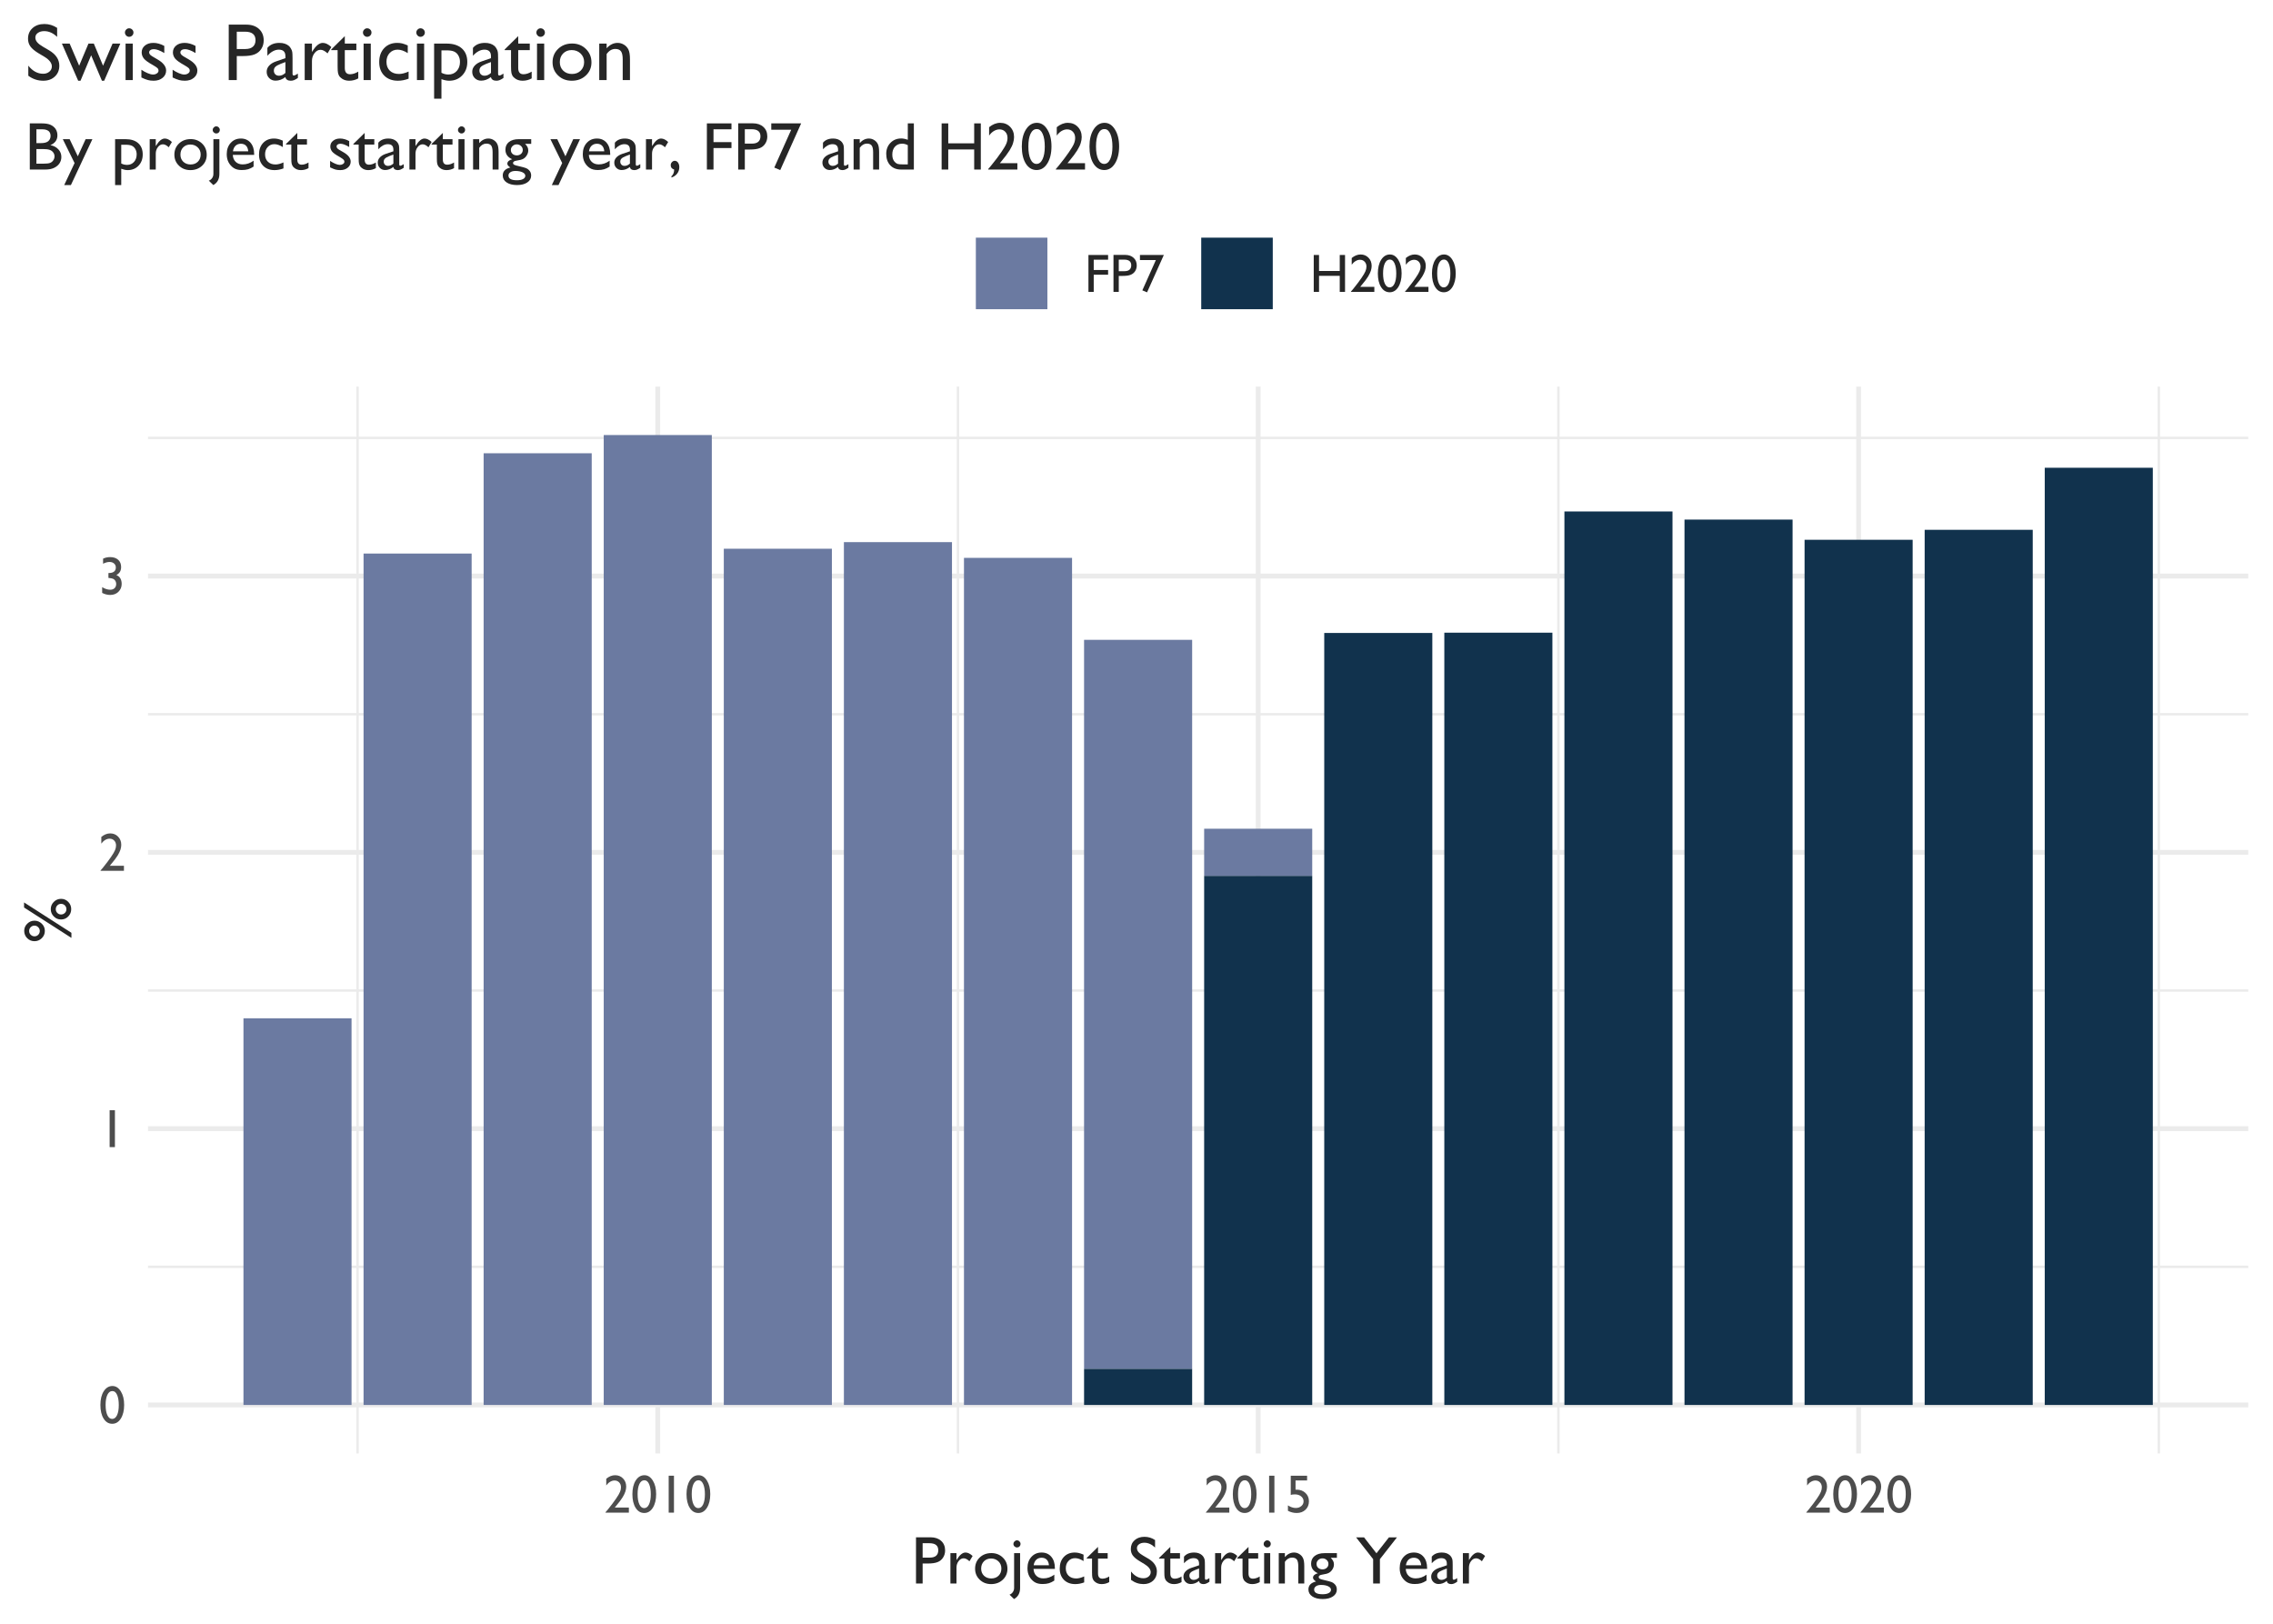 <?xml version="1.0" encoding="UTF-8"?>
<svg xmlns="http://www.w3.org/2000/svg" xmlns:xlink="http://www.w3.org/1999/xlink" width="504pt" height="360pt" viewBox="0 0 504 360" version="1.1">
<defs>
<g>
<symbol overflow="visible" id="glyph0-0">
<path style="stroke:none;" d="M 1.5 0 L 1.5 -9 L 10.5 -9 L 10.5 0 Z M 2.25 -0.75 L 9.75 -0.75 L 9.75 -8.25 L 2.25 -8.25 Z M 2.25 -0.75 "/>
</symbol>
<symbol overflow="visible" id="glyph0-1">
<path style="stroke:none;" d="M 3.047 -8.297 C 3.797 -8.297 4.414 -7.898 4.906 -7.109 C 5.395 -6.328 5.641 -5.328 5.641 -4.109 C 5.641 -2.867 5.395 -1.859 4.906 -1.078 C 4.414 -0.305 3.781 0.078 3 0.078 C 2.207 0.078 1.57 -0.301 1.094 -1.062 C 0.613 -1.82 0.375 -2.832 0.375 -4.094 C 0.375 -5.332 0.617 -6.344 1.109 -7.125 C 1.609 -7.906 2.254 -8.297 3.047 -8.297 Z M 3.062 -7.172 L 3 -7.172 C 2.551 -7.172 2.191 -6.895 1.922 -6.344 C 1.66 -5.789 1.531 -5.047 1.531 -4.109 C 1.531 -3.141 1.66 -2.379 1.922 -1.828 C 2.18 -1.273 2.535 -1 2.984 -1 C 3.441 -1 3.801 -1.273 4.062 -1.828 C 4.32 -2.379 4.453 -3.125 4.453 -4.062 C 4.453 -5.008 4.328 -5.766 4.078 -6.328 C 3.828 -6.891 3.488 -7.172 3.062 -7.172 Z M 3.062 -7.172 "/>
</symbol>
<symbol overflow="visible" id="glyph0-2">
<path style="stroke:none;" d="M 2.422 -8.188 L 3.594 -8.188 L 3.594 0 L 2.422 0 Z M 2.422 -8.188 "/>
</symbol>
<symbol overflow="visible" id="glyph0-3">
<path style="stroke:none;" d="M 2.469 -1.125 L 5.594 -1.125 L 5.594 0 L 0.406 0 L 0.406 -0.078 L 0.906 -0.656 C 1.676 -1.613 2.285 -2.422 2.734 -3.078 C 3.191 -3.742 3.488 -4.25 3.625 -4.594 C 3.77 -4.938 3.844 -5.273 3.844 -5.609 C 3.844 -6.066 3.707 -6.43 3.438 -6.703 C 3.176 -6.984 2.832 -7.125 2.406 -7.125 C 2.07 -7.125 1.742 -7.023 1.422 -6.828 C 1.109 -6.641 0.828 -6.375 0.578 -6.031 L 0.578 -7.516 C 1.211 -8.035 1.867 -8.297 2.547 -8.297 C 3.254 -8.297 3.836 -8.055 4.297 -7.578 C 4.766 -7.098 5 -6.492 5 -5.766 C 5 -5.43 4.941 -5.078 4.828 -4.703 C 4.711 -4.336 4.508 -3.91 4.219 -3.422 C 3.926 -2.93 3.426 -2.27 2.719 -1.438 Z M 2.469 -1.125 "/>
</symbol>
<symbol overflow="visible" id="glyph0-4">
<path style="stroke:none;" d="M 2.156 -4.766 L 2.234 -4.766 C 2.742 -4.766 3.129 -4.867 3.391 -5.078 C 3.66 -5.285 3.797 -5.594 3.797 -6 C 3.797 -6.363 3.664 -6.656 3.406 -6.875 C 3.156 -7.102 2.816 -7.219 2.391 -7.219 C 1.961 -7.219 1.488 -7.086 0.969 -6.828 L 0.969 -7.953 C 1.445 -8.18 1.969 -8.297 2.531 -8.297 C 3.281 -8.297 3.875 -8.098 4.312 -7.703 C 4.75 -7.316 4.969 -6.781 4.969 -6.094 C 4.969 -5.676 4.883 -5.328 4.719 -5.047 C 4.551 -4.766 4.285 -4.52 3.922 -4.312 C 4.234 -4.188 4.461 -4.035 4.609 -3.859 C 4.766 -3.68 4.883 -3.461 4.969 -3.203 C 5.051 -2.941 5.094 -2.664 5.094 -2.375 C 5.094 -1.664 4.852 -1.078 4.375 -0.609 C 3.895 -0.141 3.289 0.094 2.562 0.094 C 1.945 0.094 1.348 -0.055 0.766 -0.359 L 0.766 -1.641 C 1.379 -1.254 1.977 -1.062 2.562 -1.062 C 2.957 -1.062 3.273 -1.176 3.516 -1.406 C 3.754 -1.645 3.875 -1.957 3.875 -2.344 C 3.875 -2.664 3.773 -2.945 3.578 -3.188 C 3.461 -3.32 3.332 -3.422 3.188 -3.484 C 3.051 -3.555 2.742 -3.617 2.266 -3.672 L 2.156 -3.688 Z M 2.156 -4.766 "/>
</symbol>
<symbol overflow="visible" id="glyph0-5">
<path style="stroke:none;" d="M 1.219 -8.188 L 4.844 -8.188 L 4.844 -7.141 L 2.281 -7.141 L 2.281 -5.078 C 2.363 -5.086 2.445 -5.094 2.531 -5.094 C 3.32 -5.094 3.973 -4.848 4.484 -4.359 C 4.992 -3.879 5.25 -3.266 5.25 -2.516 C 5.25 -1.742 4.992 -1.117 4.484 -0.641 C 3.984 -0.16 3.332 0.078 2.531 0.078 C 1.863 0.078 1.219 -0.082 0.594 -0.406 L 0.594 -1.609 C 1.188 -1.223 1.766 -1.031 2.328 -1.031 C 2.816 -1.031 3.227 -1.172 3.562 -1.453 C 3.895 -1.742 4.062 -2.098 4.062 -2.516 C 4.062 -2.953 3.879 -3.316 3.516 -3.609 C 3.16 -3.898 2.707 -4.047 2.156 -4.047 C 1.695 -4.047 1.383 -4.004 1.219 -3.922 Z M 1.219 -8.188 "/>
</symbol>
<symbol overflow="visible" id="glyph0-6">
<path style="stroke:none;" d="M 0.922 -8.188 L 5.281 -8.188 L 5.281 -7.141 L 2.094 -7.141 L 2.094 -4.859 L 5.281 -4.859 L 5.281 -3.812 L 2.094 -3.812 L 2.094 0 L 0.922 0 Z M 0.922 -8.188 "/>
</symbol>
<symbol overflow="visible" id="glyph0-7">
<path style="stroke:none;" d="M 0.844 0 L 0.844 -8.203 L 3.438 -8.203 C 4.219 -8.203 4.836 -7.988 5.297 -7.562 C 5.766 -7.145 6 -6.578 6 -5.859 C 6 -5.391 5.879 -4.969 5.641 -4.594 C 5.398 -4.227 5.07 -3.961 4.656 -3.797 C 4.25 -3.629 3.66 -3.547 2.891 -3.547 L 2.016 -3.547 L 2.016 0 Z M 3.234 -7.156 L 2.016 -7.156 L 2.016 -4.594 L 3.297 -4.594 C 3.773 -4.594 4.141 -4.703 4.391 -4.922 C 4.648 -5.148 4.781 -5.473 4.781 -5.891 C 4.781 -6.734 4.266 -7.156 3.234 -7.156 Z M 3.234 -7.156 "/>
</symbol>
<symbol overflow="visible" id="glyph0-8">
<path style="stroke:none;" d="M 0.594 -8.188 L 5.891 -8.188 L 2.172 0.094 L 1.125 -0.344 L 4.125 -7.062 L 0.594 -7.062 Z M 0.594 -8.188 "/>
</symbol>
<symbol overflow="visible" id="glyph0-9">
<path style="stroke:none;" d="M 6.672 -8.188 L 7.844 -8.188 L 7.844 0 L 6.672 0 L 6.672 -3.562 L 2.078 -3.562 L 2.078 0 L 0.906 0 L 0.906 -8.188 L 2.078 -8.188 L 2.078 -4.641 L 6.672 -4.641 Z M 6.672 -8.188 "/>
</symbol>
<symbol overflow="visible" id="glyph1-0">
<path style="stroke:none;" d="M 1.875 0 L 1.875 -11.25 L 13.125 -11.25 L 13.125 0 Z M 2.812 -0.938 L 12.188 -0.938 L 12.188 -10.312 L 2.812 -10.312 Z M 2.812 -0.938 "/>
</symbol>
<symbol overflow="visible" id="glyph1-1">
<path style="stroke:none;" d="M 1.047 0 L 1.047 -10.25 L 4.297 -10.25 C 5.266 -10.25 6.039 -9.984 6.625 -9.453 C 7.207 -8.93 7.5 -8.223 7.5 -7.328 C 7.5 -6.734 7.348 -6.207 7.047 -5.75 C 6.754 -5.289 6.348 -4.957 5.828 -4.75 C 5.305 -4.539 4.566 -4.438 3.609 -4.438 L 2.516 -4.438 L 2.516 0 Z M 4.031 -8.938 L 2.516 -8.938 L 2.516 -5.75 L 4.125 -5.75 C 4.719 -5.75 5.176 -5.883 5.5 -6.156 C 5.82 -6.438 5.984 -6.844 5.984 -7.375 C 5.984 -8.414 5.332 -8.938 4.031 -8.938 Z M 4.031 -8.938 "/>
</symbol>
<symbol overflow="visible" id="glyph1-2">
<path style="stroke:none;" d="M 2.375 -6.734 L 2.375 -5.188 L 2.453 -5.312 C 3.086 -6.352 3.727 -6.875 4.375 -6.875 C 4.883 -6.875 5.41 -6.617 5.953 -6.109 L 5.25 -4.938 C 4.789 -5.375 4.363 -5.594 3.969 -5.594 C 3.531 -5.594 3.156 -5.383 2.844 -4.969 C 2.531 -4.562 2.375 -4.078 2.375 -3.516 L 2.375 0 L 1.031 0 L 1.031 -6.734 Z M 2.375 -6.734 "/>
</symbol>
<symbol overflow="visible" id="glyph1-3">
<path style="stroke:none;" d="M 4.172 -6.75 C 5.191 -6.75 6.039 -6.414 6.719 -5.75 C 7.395 -5.094 7.734 -4.266 7.734 -3.266 C 7.734 -2.297 7.391 -1.488 6.703 -0.844 C 6.016 -0.195 5.148 0.125 4.109 0.125 C 3.098 0.125 2.254 -0.203 1.578 -0.859 C 0.898 -1.516 0.562 -2.328 0.562 -3.297 C 0.562 -4.285 0.898 -5.109 1.578 -5.766 C 2.266 -6.422 3.129 -6.75 4.172 -6.75 Z M 4.094 -5.547 C 3.457 -5.547 2.93 -5.336 2.516 -4.922 C 2.109 -4.504 1.906 -3.969 1.906 -3.312 C 1.906 -2.664 2.113 -2.141 2.531 -1.734 C 2.957 -1.328 3.5 -1.125 4.156 -1.125 C 4.812 -1.125 5.348 -1.328 5.766 -1.734 C 6.18 -2.148 6.391 -2.68 6.391 -3.328 C 6.391 -3.973 6.172 -4.504 5.734 -4.922 C 5.297 -5.336 4.75 -5.547 4.094 -5.547 Z M 4.094 -5.547 "/>
</symbol>
<symbol overflow="visible" id="glyph1-4">
<path style="stroke:none;" d="M 1.562 -9.578 C 1.781 -9.578 1.969 -9.5 2.125 -9.344 C 2.281 -9.188 2.359 -9.004 2.359 -8.797 C 2.359 -8.566 2.281 -8.375 2.125 -8.219 C 1.977 -8.07 1.797 -8 1.578 -8 C 1.367 -8 1.18 -8.078 1.016 -8.234 C 0.859 -8.391 0.781 -8.578 0.781 -8.797 C 0.781 -8.992 0.859 -9.172 1.016 -9.328 C 1.172 -9.492 1.352 -9.578 1.562 -9.578 Z M 0.938 -6.734 L 2.266 -6.734 L 2.266 0.953 C 2.266 2.117 1.816 2.945 0.922 3.438 L -0.078 2.469 C 0.234 2.352 0.477 2.16 0.656 1.891 C 0.844 1.629 0.938 1.316 0.938 0.953 Z M 0.938 -6.734 "/>
</symbol>
<symbol overflow="visible" id="glyph1-5">
<path style="stroke:none;" d="M 6.688 -3.25 L 1.953 -3.25 C 1.984 -2.602 2.195 -2.086 2.594 -1.703 C 2.988 -1.328 3.504 -1.141 4.141 -1.141 C 5.016 -1.141 5.82 -1.414 6.562 -1.969 L 6.562 -0.656 C 6.156 -0.383 5.75 -0.188 5.344 -0.062 C 4.945 0.051 4.477 0.109 3.938 0.109 C 3.188 0.109 2.582 -0.047 2.125 -0.359 C 1.664 -0.672 1.297 -1.082 1.016 -1.594 C 0.742 -2.113 0.609 -2.719 0.609 -3.406 C 0.609 -4.426 0.898 -5.258 1.484 -5.906 C 2.066 -6.551 2.82 -6.875 3.75 -6.875 C 4.645 -6.875 5.359 -6.562 5.891 -5.938 C 6.422 -5.312 6.688 -4.473 6.688 -3.422 Z M 1.984 -4.047 L 5.375 -4.047 C 5.332 -4.578 5.172 -4.988 4.891 -5.281 C 4.609 -5.57 4.227 -5.719 3.75 -5.719 C 3.27 -5.719 2.875 -5.57 2.562 -5.281 C 2.258 -4.988 2.066 -4.578 1.984 -4.047 Z M 1.984 -4.047 "/>
</symbol>
<symbol overflow="visible" id="glyph1-6">
<path style="stroke:none;" d="M 6 -1.578 L 6 -0.25 C 5.332 0 4.676 0.125 4.031 0.125 C 2.977 0.125 2.141 -0.188 1.516 -0.812 C 0.891 -1.445 0.578 -2.285 0.578 -3.328 C 0.578 -4.391 0.879 -5.242 1.484 -5.891 C 2.098 -6.547 2.898 -6.875 3.891 -6.875 C 4.242 -6.875 4.555 -6.836 4.828 -6.766 C 5.109 -6.703 5.453 -6.582 5.859 -6.406 L 5.859 -4.984 C 5.18 -5.41 4.555 -5.625 3.984 -5.625 C 3.379 -5.625 2.883 -5.41 2.5 -4.984 C 2.113 -4.566 1.922 -4.031 1.922 -3.375 C 1.922 -2.688 2.129 -2.141 2.547 -1.734 C 2.961 -1.328 3.523 -1.125 4.234 -1.125 C 4.742 -1.125 5.332 -1.273 6 -1.578 Z M 6 -1.578 "/>
</symbol>
<symbol overflow="visible" id="glyph1-7">
<path style="stroke:none;" d="M 0 -5.672 L 2.5 -8.125 L 2.5 -6.734 L 4.641 -6.734 L 4.641 -5.531 L 2.5 -5.531 L 2.5 -2.234 C 2.5 -1.461 2.82 -1.078 3.469 -1.078 C 3.945 -1.078 4.453 -1.238 4.984 -1.562 L 4.984 -0.312 C 4.473 -0.02 3.91 0.125 3.297 0.125 C 2.691 0.125 2.188 -0.055 1.781 -0.422 C 1.656 -0.523 1.551 -0.645 1.469 -0.781 C 1.383 -0.914 1.312 -1.094 1.25 -1.312 C 1.195 -1.531 1.172 -1.941 1.172 -2.547 L 1.172 -5.531 L 0 -5.531 Z M 0 -5.672 "/>
</symbol>
<symbol overflow="visible" id="glyph1-8">
<path style="stroke:none;" d=""/>
</symbol>
<symbol overflow="visible" id="glyph1-9">
<path style="stroke:none;" d="M 3.656 -4.297 L 2.547 -4.969 C 1.848 -5.395 1.348 -5.812 1.047 -6.219 C 0.754 -6.633 0.609 -7.109 0.609 -7.641 C 0.609 -8.453 0.891 -9.109 1.453 -9.609 C 2.016 -10.109 2.742 -10.359 3.641 -10.359 C 4.492 -10.359 5.273 -10.117 5.984 -9.641 L 5.984 -7.984 C 5.242 -8.691 4.453 -9.047 3.609 -9.047 C 3.129 -9.047 2.734 -8.93 2.422 -8.703 C 2.117 -8.484 1.969 -8.203 1.969 -7.859 C 1.969 -7.547 2.078 -7.254 2.297 -6.984 C 2.523 -6.723 2.891 -6.445 3.391 -6.156 L 4.516 -5.5 C 5.766 -4.75 6.391 -3.801 6.391 -2.656 C 6.391 -1.832 6.113 -1.16 5.562 -0.641 C 5.008 -0.129 4.297 0.125 3.422 0.125 C 2.41 0.125 1.488 -0.188 0.656 -0.812 L 0.656 -2.672 C 1.445 -1.672 2.363 -1.172 3.406 -1.172 C 3.863 -1.172 4.242 -1.297 4.547 -1.547 C 4.859 -1.805 5.016 -2.129 5.016 -2.516 C 5.016 -3.141 4.562 -3.734 3.656 -4.297 Z M 3.656 -4.297 "/>
</symbol>
<symbol overflow="visible" id="glyph1-10">
<path style="stroke:none;" d="M 5.172 -4.047 L 5.172 -1.188 C 5.172 -0.957 5.25 -0.844 5.406 -0.844 C 5.57 -0.844 5.828 -0.961 6.172 -1.203 L 6.172 -0.391 C 5.867 -0.191 5.625 -0.055 5.438 0.016 C 5.25 0.086 5.055 0.125 4.859 0.125 C 4.285 0.125 3.953 -0.102 3.859 -0.562 C 3.285 -0.113 2.68 0.109 2.047 0.109 C 1.578 0.109 1.188 -0.047 0.875 -0.359 C 0.562 -0.672 0.406 -1.062 0.406 -1.531 C 0.406 -1.957 0.555 -2.336 0.859 -2.672 C 1.16 -3.004 1.594 -3.27 2.156 -3.469 L 3.875 -4.047 L 3.875 -4.406 C 3.875 -5.219 3.469 -5.625 2.656 -5.625 C 1.926 -5.625 1.219 -5.25 0.531 -4.5 L 0.531 -5.953 C 1.039 -6.566 1.785 -6.875 2.766 -6.875 C 3.492 -6.875 4.078 -6.68 4.516 -6.297 C 4.66 -6.172 4.789 -6.008 4.906 -5.812 C 5.02 -5.613 5.094 -5.41 5.125 -5.203 C 5.156 -5.004 5.172 -4.617 5.172 -4.047 Z M 3.875 -1.328 L 3.875 -3.328 L 2.969 -2.984 C 2.52 -2.805 2.203 -2.625 2.016 -2.438 C 1.828 -2.258 1.734 -2.035 1.734 -1.766 C 1.734 -1.484 1.82 -1.254 2 -1.078 C 2.176 -0.898 2.406 -0.812 2.688 -0.812 C 3.113 -0.812 3.508 -0.984 3.875 -1.328 Z M 3.875 -1.328 "/>
</symbol>
<symbol overflow="visible" id="glyph1-11">
<path style="stroke:none;" d="M 1.641 -9.578 C 1.859 -9.578 2.047 -9.5 2.203 -9.344 C 2.359 -9.195 2.438 -9.016 2.438 -8.797 C 2.438 -8.578 2.359 -8.391 2.203 -8.234 C 2.047 -8.078 1.859 -8 1.641 -8 C 1.43 -8 1.25 -8.078 1.094 -8.234 C 0.938 -8.391 0.859 -8.578 0.859 -8.797 C 0.859 -8.992 0.938 -9.172 1.094 -9.328 C 1.25 -9.492 1.43 -9.578 1.641 -9.578 Z M 0.969 -6.734 L 2.312 -6.734 L 2.312 0 L 0.969 0 Z M 0.969 -6.734 "/>
</symbol>
<symbol overflow="visible" id="glyph1-12">
<path style="stroke:none;" d="M 2.281 -6.734 L 2.281 -5.875 C 2.875 -6.539 3.551 -6.875 4.312 -6.875 C 4.727 -6.875 5.113 -6.766 5.469 -6.547 C 5.832 -6.328 6.109 -6.023 6.297 -5.641 C 6.484 -5.266 6.578 -4.672 6.578 -3.859 L 6.578 0 L 5.25 0 L 5.25 -3.844 C 5.25 -4.531 5.145 -5.02 4.938 -5.312 C 4.727 -5.602 4.375 -5.75 3.875 -5.75 C 3.25 -5.75 2.719 -5.438 2.281 -4.812 L 2.281 0 L 0.922 0 L 0.922 -6.734 Z M 2.281 -6.734 "/>
</symbol>
<symbol overflow="visible" id="glyph1-13">
<path style="stroke:none;" d="M 0.594 -4.406 C 0.594 -5.125 0.852 -5.691 1.375 -6.109 C 1.906 -6.523 2.625 -6.734 3.531 -6.734 L 6.312 -6.734 L 6.312 -5.703 L 4.953 -5.703 C 5.211 -5.43 5.395 -5.188 5.5 -4.969 C 5.602 -4.75 5.656 -4.5 5.656 -4.219 C 5.656 -3.863 5.551 -3.516 5.344 -3.172 C 5.145 -2.836 4.891 -2.578 4.578 -2.391 C 4.266 -2.211 3.75 -2.07 3.031 -1.969 C 2.531 -1.895 2.281 -1.719 2.281 -1.438 C 2.281 -1.281 2.375 -1.148 2.562 -1.047 C 2.75 -0.953 3.086 -0.852 3.578 -0.75 C 4.398 -0.562 4.93 -0.414 5.172 -0.312 C 5.41 -0.219 5.625 -0.07 5.812 0.125 C 6.133 0.438 6.297 0.836 6.297 1.328 C 6.297 1.973 6.008 2.484 5.438 2.859 C 4.875 3.242 4.117 3.438 3.172 3.438 C 2.203 3.438 1.43 3.242 0.859 2.859 C 0.285 2.473 0 1.957 0 1.312 C 0 0.406 0.562 -0.18 1.688 -0.453 C 1.238 -0.734 1.016 -1.016 1.016 -1.297 C 1.016 -1.516 1.109 -1.711 1.297 -1.891 C 1.492 -2.066 1.758 -2.195 2.094 -2.281 C 1.094 -2.719 0.594 -3.426 0.594 -4.406 Z M 3.109 -5.578 C 2.742 -5.578 2.43 -5.453 2.172 -5.203 C 1.922 -4.961 1.797 -4.676 1.797 -4.344 C 1.797 -3.988 1.922 -3.695 2.172 -3.469 C 2.422 -3.25 2.738 -3.141 3.125 -3.141 C 3.5 -3.141 3.812 -3.254 4.062 -3.484 C 4.312 -3.711 4.438 -4 4.438 -4.344 C 4.438 -4.695 4.305 -4.988 4.047 -5.219 C 3.797 -5.457 3.484 -5.578 3.109 -5.578 Z M 2.797 0.312 C 2.336 0.312 1.969 0.406 1.688 0.594 C 1.406 0.789 1.266 1.035 1.266 1.328 C 1.266 2.023 1.891 2.375 3.141 2.375 C 3.723 2.375 4.176 2.285 4.5 2.109 C 4.832 1.941 5 1.695 5 1.375 C 5 1.062 4.789 0.805 4.375 0.609 C 3.969 0.41 3.441 0.312 2.797 0.312 Z M 2.797 0.312 "/>
</symbol>
<symbol overflow="visible" id="glyph1-14">
<path style="stroke:none;" d="M 7.281 -10.234 L 9.062 -10.234 L 5.281 -5.406 L 5.281 0 L 3.781 0 L 3.781 -5.406 L 0 -10.234 L 1.766 -10.234 L 4.516 -6.703 Z M 7.281 -10.234 "/>
</symbol>
<symbol overflow="visible" id="glyph1-15">
<path style="stroke:none;" d="M 4.594 0 L 1.125 0 L 1.125 -10.234 L 3.812 -10.234 C 4.656 -10.234 5.312 -10.117 5.781 -9.891 C 6.258 -9.66 6.625 -9.348 6.875 -8.953 C 7.125 -8.555 7.25 -8.098 7.25 -7.578 C 7.25 -6.566 6.727 -5.844 5.688 -5.406 C 6.426 -5.27 7.016 -4.961 7.453 -4.484 C 7.898 -4.016 8.125 -3.453 8.125 -2.797 C 8.125 -2.266 7.988 -1.797 7.719 -1.391 C 7.457 -0.984 7.066 -0.648 6.547 -0.391 C 6.023 -0.129 5.375 0 4.594 0 Z M 3.859 -8.922 L 2.594 -8.922 L 2.594 -5.859 L 3.562 -5.859 C 4.344 -5.859 4.898 -6.004 5.234 -6.297 C 5.566 -6.598 5.734 -6.984 5.734 -7.453 C 5.734 -8.43 5.109 -8.922 3.859 -8.922 Z M 3.969 -4.547 L 2.594 -4.547 L 2.594 -1.297 L 4.031 -1.297 C 4.832 -1.297 5.375 -1.359 5.656 -1.484 C 5.945 -1.609 6.176 -1.801 6.344 -2.062 C 6.52 -2.332 6.609 -2.617 6.609 -2.922 C 6.609 -3.234 6.516 -3.52 6.328 -3.781 C 6.148 -4.039 5.891 -4.234 5.547 -4.359 C 5.211 -4.484 4.688 -4.547 3.969 -4.547 Z M 3.969 -4.547 "/>
</symbol>
<symbol overflow="visible" id="glyph1-16">
<path style="stroke:none;" d="M 5.062 -6.734 L 6.562 -6.734 L 1.797 3.438 L 0.312 3.438 L 2.609 -1.438 L 0 -6.734 L 1.516 -6.734 L 3.328 -2.938 Z M 5.062 -6.734 "/>
</symbol>
<symbol overflow="visible" id="glyph1-17">
<path style="stroke:none;" d="M 0.859 3.438 L 0.859 -6.734 L 3.188 -6.734 C 4.383 -6.734 5.316 -6.438 5.984 -5.844 C 6.648 -5.25 6.984 -4.414 6.984 -3.344 C 6.984 -2.332 6.672 -1.5 6.047 -0.844 C 5.422 -0.195 4.617 0.125 3.641 0.125 C 3.211 0.125 2.738 0.023 2.219 -0.172 L 2.219 3.438 Z M 3.172 -5.5 L 2.219 -5.5 L 2.219 -1.344 C 2.625 -1.133 3.055 -1.031 3.516 -1.031 C 4.141 -1.031 4.648 -1.25 5.047 -1.688 C 5.441 -2.125 5.641 -2.68 5.641 -3.359 C 5.641 -3.797 5.547 -4.18 5.359 -4.516 C 5.172 -4.859 4.914 -5.109 4.594 -5.266 C 4.27 -5.422 3.797 -5.5 3.172 -5.5 Z M 3.172 -5.5 "/>
</symbol>
<symbol overflow="visible" id="glyph1-18">
<path style="stroke:none;" d="M 0.609 -0.484 L 0.609 -1.922 C 0.984 -1.66 1.367 -1.445 1.766 -1.281 C 2.16 -1.113 2.492 -1.031 2.766 -1.031 C 3.035 -1.031 3.27 -1.098 3.469 -1.234 C 3.676 -1.367 3.781 -1.535 3.781 -1.734 C 3.781 -1.922 3.711 -2.078 3.578 -2.203 C 3.453 -2.336 3.176 -2.531 2.75 -2.781 C 1.883 -3.258 1.316 -3.664 1.047 -4 C 0.785 -4.344 0.656 -4.711 0.656 -5.109 C 0.656 -5.629 0.859 -6.051 1.266 -6.375 C 1.672 -6.707 2.188 -6.875 2.812 -6.875 C 3.477 -6.875 4.156 -6.688 4.844 -6.312 L 4.844 -5 C 4.051 -5.477 3.406 -5.719 2.906 -5.719 C 2.645 -5.719 2.438 -5.66 2.281 -5.547 C 2.125 -5.441 2.047 -5.297 2.047 -5.109 C 2.047 -4.953 2.113 -4.801 2.25 -4.656 C 2.395 -4.52 2.648 -4.352 3.016 -4.156 L 3.5 -3.875 C 4.613 -3.25 5.172 -2.547 5.172 -1.766 C 5.172 -1.211 4.953 -0.758 4.516 -0.406 C 4.086 -0.051 3.535 0.125 2.859 0.125 C 2.461 0.125 2.109 0.082 1.797 0 C 1.484 -0.094 1.086 -0.254 0.609 -0.484 Z M 0.609 -0.484 "/>
</symbol>
<symbol overflow="visible" id="glyph1-19">
<path style="stroke:none;" d="M 0.734 1.766 L 0.734 1.5 C 0.953 1.289 1.102 1.078 1.188 0.859 C 1.281 0.648 1.332 0.363 1.344 0 C 0.832 -0.156 0.578 -0.473 0.578 -0.953 C 0.578 -1.223 0.664 -1.453 0.844 -1.641 C 1.02 -1.836 1.227 -1.938 1.469 -1.938 C 1.77 -1.938 2.016 -1.801 2.203 -1.531 C 2.391 -1.27 2.484 -0.938 2.484 -0.531 C 2.484 0.008 2.328 0.484 2.016 0.891 C 1.703 1.305 1.273 1.598 0.734 1.766 Z M 0.734 1.766 "/>
</symbol>
<symbol overflow="visible" id="glyph1-20">
<path style="stroke:none;" d="M 1.141 -10.234 L 6.594 -10.234 L 6.594 -8.922 L 2.609 -8.922 L 2.609 -6.078 L 6.594 -6.078 L 6.594 -4.766 L 2.609 -4.766 L 2.609 0 L 1.141 0 Z M 1.141 -10.234 "/>
</symbol>
<symbol overflow="visible" id="glyph1-21">
<path style="stroke:none;" d="M 0.734 -10.234 L 7.359 -10.234 L 2.719 0.125 L 1.406 -0.438 L 5.156 -8.828 L 0.734 -8.828 Z M 0.734 -10.234 "/>
</symbol>
<symbol overflow="visible" id="glyph1-22">
<path style="stroke:none;" d="M 5.438 -10.234 L 6.781 -10.234 L 6.781 0 L 3.938 0 C 2.938 0 2.141 -0.312 1.547 -0.938 C 0.953 -1.57 0.656 -2.422 0.656 -3.484 C 0.656 -4.473 0.969 -5.285 1.594 -5.922 C 2.219 -6.566 3.016 -6.891 3.984 -6.891 C 4.43 -6.891 4.914 -6.789 5.438 -6.594 Z M 5.438 -1.141 L 5.438 -5.406 C 5.02 -5.625 4.602 -5.734 4.188 -5.734 C 3.52 -5.734 2.988 -5.516 2.594 -5.078 C 2.195 -4.641 2 -4.051 2 -3.312 C 2 -2.625 2.172 -2.094 2.516 -1.719 C 2.723 -1.488 2.941 -1.332 3.172 -1.25 C 3.398 -1.176 3.812 -1.141 4.406 -1.141 Z M 5.438 -1.141 "/>
</symbol>
<symbol overflow="visible" id="glyph1-23">
<path style="stroke:none;" d="M 8.344 -10.234 L 9.812 -10.234 L 9.812 0 L 8.344 0 L 8.344 -4.453 L 2.594 -4.453 L 2.594 0 L 1.125 0 L 1.125 -10.234 L 2.594 -10.234 L 2.594 -5.812 L 8.344 -5.812 Z M 8.344 -10.234 "/>
</symbol>
<symbol overflow="visible" id="glyph1-24">
<path style="stroke:none;" d="M 3.094 -1.406 L 6.984 -1.406 L 6.984 0 L 0.516 0 L 0.516 -0.109 L 1.125 -0.828 C 2.094 -2.016 2.859 -3.023 3.422 -3.859 C 3.992 -4.691 4.363 -5.316 4.531 -5.734 C 4.707 -6.16 4.797 -6.582 4.797 -7 C 4.797 -7.57 4.629 -8.031 4.297 -8.375 C 3.973 -8.727 3.539 -8.906 3 -8.906 C 2.594 -8.906 2.188 -8.785 1.781 -8.547 C 1.383 -8.305 1.031 -7.969 0.719 -7.531 L 0.719 -9.391 C 1.508 -10.035 2.328 -10.359 3.172 -10.359 C 4.066 -10.359 4.801 -10.062 5.375 -9.469 C 5.957 -8.875 6.25 -8.117 6.25 -7.203 C 6.25 -6.785 6.176 -6.344 6.031 -5.875 C 5.895 -5.414 5.641 -4.879 5.266 -4.266 C 4.898 -3.66 4.281 -2.832 3.406 -1.781 Z M 3.094 -1.406 "/>
</symbol>
<symbol overflow="visible" id="glyph1-25">
<path style="stroke:none;" d="M 3.812 -10.359 C 4.75 -10.359 5.52 -9.863 6.125 -8.875 C 6.738 -7.895 7.047 -6.648 7.047 -5.141 C 7.047 -3.586 6.738 -2.32 6.125 -1.344 C 5.52 -0.375 4.727 0.109 3.75 0.109 C 2.758 0.109 1.961 -0.363 1.359 -1.312 C 0.766 -2.27 0.469 -3.535 0.469 -5.109 C 0.469 -6.66 0.773 -7.922 1.391 -8.891 C 2.016 -9.867 2.82 -10.359 3.812 -10.359 Z M 3.828 -8.969 L 3.75 -8.969 C 3.188 -8.969 2.738 -8.625 2.406 -7.938 C 2.082 -7.25 1.922 -6.312 1.922 -5.125 C 1.922 -3.914 2.082 -2.969 2.406 -2.281 C 2.727 -1.594 3.172 -1.25 3.734 -1.25 C 4.297 -1.25 4.738 -1.594 5.062 -2.281 C 5.395 -2.969 5.562 -3.898 5.562 -5.078 C 5.562 -6.266 5.406 -7.207 5.094 -7.906 C 4.781 -8.613 4.359 -8.969 3.828 -8.969 Z M 3.828 -8.969 "/>
</symbol>
<symbol overflow="visible" id="glyph2-0">
<path style="stroke:none;" d="M 0 -1.875 L -11.25 -1.875 L -11.25 -13.125 L 0 -13.125 Z M -0.938 -2.812 L -0.938 -12.188 L -10.312 -12.188 L -10.312 -2.812 Z M -0.938 -2.812 "/>
</symbol>
<symbol overflow="visible" id="glyph2-1">
<path style="stroke:none;" d="M -10.375 -7.844 L -10.375 -8.969 L 0.125 -2.234 L 0.125 -1.109 Z M -4.453 -7.484 C -4.453 -8.109 -4.227 -8.645 -3.781 -9.094 C -3.332 -9.539 -2.797 -9.766 -2.172 -9.766 C -1.547 -9.766 -1.016 -9.539 -0.578 -9.094 C -0.141 -8.645 0.078 -8.109 0.078 -7.484 C 0.078 -6.848 -0.141 -6.305 -0.578 -5.859 C -1.016 -5.41 -1.547 -5.188 -2.172 -5.188 C -2.805 -5.188 -3.344 -5.41 -3.781 -5.859 C -4.227 -6.305 -4.453 -6.848 -4.453 -7.484 Z M -3.344 -7.469 C -3.344 -7.145 -3.227 -6.867 -3 -6.641 C -2.77 -6.41 -2.492 -6.297 -2.172 -6.297 C -1.848 -6.297 -1.566 -6.41 -1.328 -6.641 C -1.098 -6.867 -0.984 -7.145 -0.984 -7.469 C -0.984 -7.801 -1.098 -8.082 -1.328 -8.312 C -1.555 -8.539 -1.836 -8.656 -2.172 -8.656 C -2.504 -8.656 -2.781 -8.539 -3 -8.312 C -3.227 -8.082 -3.344 -7.801 -3.344 -7.469 Z M -10.344 -2.656 C -10.344 -3.281 -10.117 -3.812 -9.672 -4.25 C -9.223 -4.695 -8.688 -4.922 -8.062 -4.922 C -7.438 -4.922 -6.895 -4.695 -6.438 -4.25 C -5.988 -3.812 -5.766 -3.281 -5.766 -2.656 C -5.766 -2.031 -5.988 -1.492 -6.438 -1.047 C -6.895 -0.598 -7.438 -0.375 -8.062 -0.375 C -8.688 -0.375 -9.223 -0.594 -9.672 -1.031 C -10.117 -1.477 -10.344 -2.02 -10.344 -2.656 Z M -9.25 -2.641 C -9.25 -2.305 -9.129 -2.023 -8.891 -1.797 C -8.66 -1.566 -8.383 -1.453 -8.062 -1.453 C -7.738 -1.453 -7.461 -1.566 -7.234 -1.797 C -7.004 -2.035 -6.891 -2.316 -6.891 -2.641 C -6.891 -2.961 -7.004 -3.238 -7.234 -3.469 C -7.461 -3.707 -7.738 -3.828 -8.062 -3.828 C -8.395 -3.828 -8.676 -3.711 -8.906 -3.484 C -9.133 -3.254 -9.25 -2.973 -9.25 -2.641 Z M -9.25 -2.641 "/>
</symbol>
<symbol overflow="visible" id="glyph3-0">
<path style="stroke:none;" d="M 2.25 0 L 2.25 -13.5 L 15.75 -13.5 L 15.75 0 Z M 3.375 -1.125 L 14.625 -1.125 L 14.625 -12.375 L 3.375 -12.375 Z M 3.375 -1.125 "/>
</symbol>
<symbol overflow="visible" id="glyph3-1">
<path style="stroke:none;" d="M 4.391 -5.156 L 3.062 -5.953 C 2.219 -6.461 1.617 -6.961 1.266 -7.453 C 0.91 -7.953 0.734 -8.523 0.734 -9.172 C 0.734 -10.141 1.066 -10.926 1.734 -11.531 C 2.41 -12.133 3.285 -12.438 4.359 -12.438 C 5.379 -12.438 6.32 -12.148 7.188 -11.578 L 7.188 -9.578 C 6.301 -10.43 5.348 -10.859 4.328 -10.859 C 3.754 -10.859 3.281 -10.723 2.906 -10.453 C 2.539 -10.191 2.359 -9.852 2.359 -9.438 C 2.359 -9.062 2.492 -8.711 2.766 -8.391 C 3.035 -8.066 3.469 -7.734 4.062 -7.391 L 5.422 -6.594 C 6.922 -5.695 7.672 -4.562 7.672 -3.188 C 7.672 -2.195 7.336 -1.395 6.672 -0.781 C 6.016 -0.164 5.16 0.141 4.109 0.141 C 2.891 0.141 1.785 -0.227 0.797 -0.969 L 0.797 -3.203 C 1.742 -2.004 2.844 -1.406 4.094 -1.406 C 4.633 -1.406 5.086 -1.555 5.453 -1.859 C 5.828 -2.172 6.016 -2.562 6.016 -3.031 C 6.016 -3.781 5.473 -4.488 4.391 -5.156 Z M 4.391 -5.156 "/>
</symbol>
<symbol overflow="visible" id="glyph3-2">
<path style="stroke:none;" d="M 11.234 -8.094 L 12.953 -8.094 L 9.375 0.141 L 8.875 0.141 L 6.484 -5.5 L 4.125 0.141 L 3.609 0.141 L 0 -8.094 L 1.719 -8.094 L 3.828 -3.188 L 5.891 -8.094 L 7.078 -8.094 L 9.125 -3.188 Z M 11.234 -8.094 "/>
</symbol>
<symbol overflow="visible" id="glyph3-3">
<path style="stroke:none;" d="M 1.953 -11.484 C 2.223 -11.484 2.453 -11.391 2.641 -11.203 C 2.828 -11.023 2.922 -10.805 2.922 -10.547 C 2.922 -10.285 2.828 -10.062 2.641 -9.875 C 2.453 -9.688 2.223 -9.594 1.953 -9.594 C 1.711 -9.594 1.5 -9.688 1.312 -9.875 C 1.125 -10.07 1.031 -10.297 1.031 -10.547 C 1.031 -10.797 1.125 -11.016 1.312 -11.203 C 1.5 -11.391 1.711 -11.484 1.953 -11.484 Z M 1.172 -8.094 L 2.766 -8.094 L 2.766 0 L 1.172 0 Z M 1.172 -8.094 "/>
</symbol>
<symbol overflow="visible" id="glyph3-4">
<path style="stroke:none;" d="M 0.734 -0.578 L 0.734 -2.297 C 1.191 -1.984 1.656 -1.727 2.125 -1.531 C 2.594 -1.332 2.988 -1.234 3.312 -1.234 C 3.645 -1.234 3.93 -1.316 4.172 -1.484 C 4.41 -1.648 4.531 -1.848 4.531 -2.078 C 4.531 -2.305 4.453 -2.5 4.297 -2.656 C 4.141 -2.812 3.805 -3.035 3.297 -3.328 C 2.266 -3.898 1.586 -4.391 1.266 -4.797 C 0.953 -5.211 0.797 -5.66 0.797 -6.141 C 0.797 -6.754 1.035 -7.258 1.516 -7.656 C 1.992 -8.051 2.617 -8.25 3.391 -8.25 C 4.18 -8.25 4.988 -8.023 5.812 -7.578 L 5.812 -6 C 4.863 -6.57 4.086 -6.859 3.484 -6.859 C 3.18 -6.859 2.93 -6.789 2.734 -6.656 C 2.547 -6.52 2.453 -6.348 2.453 -6.141 C 2.453 -5.953 2.535 -5.77 2.703 -5.594 C 2.879 -5.426 3.188 -5.223 3.625 -4.984 L 4.188 -4.656 C 5.539 -3.895 6.219 -3.051 6.219 -2.125 C 6.219 -1.469 5.957 -0.926 5.438 -0.5 C 4.914 -0.07 4.25 0.141 3.438 0.141 C 2.957 0.141 2.531 0.086 2.156 -0.016 C 1.781 -0.117 1.305 -0.305 0.734 -0.578 Z M 0.734 -0.578 "/>
</symbol>
<symbol overflow="visible" id="glyph3-5">
<path style="stroke:none;" d=""/>
</symbol>
<symbol overflow="visible" id="glyph3-6">
<path style="stroke:none;" d="M 1.25 0 L 1.25 -12.297 L 5.156 -12.297 C 6.32 -12.297 7.254 -11.977 7.953 -11.344 C 8.648 -10.707 9 -9.859 9 -8.797 C 9 -8.078 8.816 -7.441 8.453 -6.891 C 8.098 -6.348 7.609 -5.953 6.984 -5.703 C 6.367 -5.453 5.484 -5.328 4.328 -5.328 L 3.031 -5.328 L 3.031 0 Z M 4.844 -10.734 L 3.031 -10.734 L 3.031 -6.891 L 4.953 -6.891 C 5.66 -6.891 6.207 -7.055 6.594 -7.391 C 6.988 -7.734 7.188 -8.219 7.188 -8.844 C 7.188 -10.102 6.406 -10.734 4.844 -10.734 Z M 4.844 -10.734 "/>
</symbol>
<symbol overflow="visible" id="glyph3-7">
<path style="stroke:none;" d="M 6.219 -4.859 L 6.219 -1.422 C 6.219 -1.148 6.312 -1.016 6.5 -1.016 C 6.688 -1.016 6.988 -1.156 7.406 -1.438 L 7.406 -0.469 C 7.039 -0.227 6.75 -0.066 6.531 0.016 C 6.312 0.098 6.082 0.141 5.844 0.141 C 5.156 0.141 4.75 -0.129 4.625 -0.672 C 3.945 -0.141 3.223 0.125 2.453 0.125 C 1.891 0.125 1.422 -0.062 1.047 -0.438 C 0.672 -0.812 0.484 -1.281 0.484 -1.844 C 0.484 -2.352 0.664 -2.805 1.031 -3.203 C 1.395 -3.609 1.914 -3.926 2.594 -4.156 L 4.641 -4.859 L 4.641 -5.297 C 4.641 -6.266 4.156 -6.75 3.188 -6.75 C 2.312 -6.75 1.461 -6.297 0.641 -5.391 L 0.641 -7.141 C 1.254 -7.879 2.145 -8.25 3.312 -8.25 C 4.188 -8.25 4.891 -8.02 5.422 -7.562 C 5.586 -7.414 5.738 -7.219 5.875 -6.969 C 6.02 -6.727 6.113 -6.484 6.156 -6.234 C 6.195 -5.992 6.219 -5.535 6.219 -4.859 Z M 4.641 -1.594 L 4.641 -4 L 3.562 -3.594 C 3.02 -3.375 2.633 -3.156 2.406 -2.938 C 2.188 -2.719 2.078 -2.441 2.078 -2.109 C 2.078 -1.773 2.18 -1.5 2.391 -1.281 C 2.609 -1.07 2.883 -0.969 3.219 -0.969 C 3.727 -0.969 4.203 -1.176 4.641 -1.594 Z M 4.641 -1.594 "/>
</symbol>
<symbol overflow="visible" id="glyph3-8">
<path style="stroke:none;" d="M 2.844 -8.094 L 2.844 -6.234 L 2.938 -6.375 C 3.707 -7.625 4.477 -8.25 5.25 -8.25 C 5.852 -8.25 6.484 -7.941 7.141 -7.328 L 6.297 -5.922 C 5.742 -6.453 5.227 -6.719 4.75 -6.719 C 4.238 -6.719 3.789 -6.469 3.406 -5.969 C 3.031 -5.477 2.844 -4.898 2.844 -4.234 L 2.844 0 L 1.234 0 L 1.234 -8.094 Z M 2.844 -8.094 "/>
</symbol>
<symbol overflow="visible" id="glyph3-9">
<path style="stroke:none;" d="M 0 -6.797 L 3 -9.75 L 3 -8.094 L 5.562 -8.094 L 5.562 -6.641 L 3 -6.641 L 3 -2.688 C 3 -1.758 3.383 -1.297 4.156 -1.297 C 4.727 -1.297 5.336 -1.488 5.984 -1.875 L 5.984 -0.375 C 5.359 -0.031 4.688 0.141 3.969 0.141 C 3.227 0.141 2.617 -0.07 2.141 -0.5 C 1.984 -0.625 1.852 -0.766 1.75 -0.922 C 1.656 -1.086 1.57 -1.301 1.5 -1.562 C 1.438 -1.82 1.406 -2.32 1.406 -3.062 L 1.406 -6.641 L 0 -6.641 Z M 0 -6.797 "/>
</symbol>
<symbol overflow="visible" id="glyph3-10">
<path style="stroke:none;" d="M 7.203 -1.891 L 7.203 -0.312 C 6.398 -0.008 5.613 0.141 4.844 0.141 C 3.57 0.141 2.562 -0.234 1.812 -0.984 C 1.062 -1.734 0.688 -2.738 0.688 -4 C 0.688 -5.27 1.051 -6.297 1.781 -7.078 C 2.52 -7.859 3.484 -8.25 4.672 -8.25 C 5.086 -8.25 5.461 -8.207 5.797 -8.125 C 6.129 -8.039 6.535 -7.895 7.016 -7.688 L 7.016 -5.984 C 6.211 -6.492 5.461 -6.75 4.766 -6.75 C 4.047 -6.75 3.453 -6.492 2.984 -5.984 C 2.523 -5.484 2.297 -4.836 2.297 -4.047 C 2.297 -3.223 2.547 -2.566 3.047 -2.078 C 3.555 -1.598 4.234 -1.359 5.078 -1.359 C 5.691 -1.359 6.398 -1.535 7.203 -1.891 Z M 7.203 -1.891 "/>
</symbol>
<symbol overflow="visible" id="glyph3-11">
<path style="stroke:none;" d="M 1.031 4.125 L 1.031 -8.094 L 3.828 -8.094 C 5.266 -8.094 6.383 -7.734 7.188 -7.016 C 7.988 -6.297 8.391 -5.297 8.391 -4.016 C 8.391 -2.805 8.008 -1.812 7.25 -1.031 C 6.5 -0.25 5.539 0.141 4.375 0.141 C 3.863 0.141 3.289 0.023 2.656 -0.203 L 2.656 4.125 Z M 3.797 -6.594 L 2.656 -6.594 L 2.656 -1.625 C 3.156 -1.363 3.672 -1.234 4.203 -1.234 C 4.953 -1.234 5.566 -1.492 6.047 -2.016 C 6.523 -2.535 6.766 -3.207 6.766 -4.031 C 6.766 -4.562 6.648 -5.023 6.422 -5.422 C 6.203 -5.828 5.895 -6.125 5.5 -6.312 C 5.113 -6.5 4.547 -6.594 3.797 -6.594 Z M 3.797 -6.594 "/>
</symbol>
<symbol overflow="visible" id="glyph3-12">
<path style="stroke:none;" d="M 5 -8.109 C 6.227 -8.109 7.25 -7.707 8.062 -6.906 C 8.883 -6.113 9.297 -5.117 9.297 -3.922 C 9.297 -2.754 8.879 -1.785 8.047 -1.016 C 7.223 -0.242 6.188 0.141 4.938 0.141 C 3.719 0.141 2.703 -0.25 1.891 -1.031 C 1.078 -1.812 0.672 -2.789 0.672 -3.969 C 0.672 -5.145 1.082 -6.129 1.906 -6.922 C 2.727 -7.711 3.758 -8.109 5 -8.109 Z M 4.906 -6.656 C 4.145 -6.656 3.516 -6.406 3.016 -5.906 C 2.523 -5.406 2.281 -4.766 2.281 -3.984 C 2.281 -3.211 2.531 -2.582 3.031 -2.094 C 3.539 -1.602 4.191 -1.359 4.984 -1.359 C 5.766 -1.359 6.406 -1.602 6.906 -2.094 C 7.414 -2.594 7.672 -3.227 7.672 -4 C 7.672 -4.77 7.406 -5.406 6.875 -5.906 C 6.352 -6.406 5.695 -6.656 4.906 -6.656 Z M 4.906 -6.656 "/>
</symbol>
<symbol overflow="visible" id="glyph3-13">
<path style="stroke:none;" d="M 2.734 -8.094 L 2.734 -7.062 C 3.453 -7.852 4.266 -8.25 5.172 -8.25 C 5.672 -8.25 6.133 -8.117 6.562 -7.859 C 7 -7.598 7.332 -7.238 7.562 -6.781 C 7.789 -6.32 7.906 -5.602 7.906 -4.625 L 7.906 0 L 6.297 0 L 6.297 -4.609 C 6.297 -5.43 6.172 -6.02 5.922 -6.375 C 5.672 -6.727 5.25 -6.906 4.656 -6.906 C 3.906 -6.906 3.266 -6.531 2.734 -5.781 L 2.734 0 L 1.094 0 L 1.094 -8.094 Z M 2.734 -8.094 "/>
</symbol>
</g>
<clipPath id="clip1">
  <path d="M 32.816 280 L 498.52 280 L 498.52 282 L 32.816 282 Z M 32.816 280 "/>
</clipPath>
<clipPath id="clip2">
  <path d="M 32.816 219 L 498.52 219 L 498.52 220 L 32.816 220 Z M 32.816 219 "/>
</clipPath>
<clipPath id="clip3">
  <path d="M 32.816 158 L 498.52 158 L 498.52 159 L 32.816 159 Z M 32.816 158 "/>
</clipPath>
<clipPath id="clip4">
  <path d="M 32.816 96 L 498.52 96 L 498.52 98 L 32.816 98 Z M 32.816 96 "/>
</clipPath>
<clipPath id="clip5">
  <path d="M 79 85.703 L 80 85.703 L 80 322.25 L 79 322.25 Z M 79 85.703 "/>
</clipPath>
<clipPath id="clip6">
  <path d="M 212 85.703 L 213 85.703 L 213 322.25 L 212 322.25 Z M 212 85.703 "/>
</clipPath>
<clipPath id="clip7">
  <path d="M 345 85.703 L 346 85.703 L 346 322.25 L 345 322.25 Z M 345 85.703 "/>
</clipPath>
<clipPath id="clip8">
  <path d="M 478 85.703 L 479 85.703 L 479 322.25 L 478 322.25 Z M 478 85.703 "/>
</clipPath>
<clipPath id="clip9">
  <path d="M 32.816 310 L 498.52 310 L 498.52 313 L 32.816 313 Z M 32.816 310 "/>
</clipPath>
<clipPath id="clip10">
  <path d="M 32.816 249 L 498.52 249 L 498.52 251 L 32.816 251 Z M 32.816 249 "/>
</clipPath>
<clipPath id="clip11">
  <path d="M 32.816 188 L 498.52 188 L 498.52 190 L 32.816 190 Z M 32.816 188 "/>
</clipPath>
<clipPath id="clip12">
  <path d="M 32.816 127 L 498.52 127 L 498.52 129 L 32.816 129 Z M 32.816 127 "/>
</clipPath>
<clipPath id="clip13">
  <path d="M 145 85.703 L 147 85.703 L 147 322.25 L 145 322.25 Z M 145 85.703 "/>
</clipPath>
<clipPath id="clip14">
  <path d="M 278 85.703 L 280 85.703 L 280 322.25 L 278 322.25 Z M 278 85.703 "/>
</clipPath>
<clipPath id="clip15">
  <path d="M 411 85.703 L 413 85.703 L 413 322.25 L 411 322.25 Z M 411 85.703 "/>
</clipPath>
</defs>
<g id="surface14">
<rect x="0" y="0" width="504" height="360" style="fill:rgb(100%,100%,100%);fill-opacity:1;stroke:none;"/>
<g clip-path="url(#clip1)" clip-rule="nonzero">
<path style="fill:none;stroke-width:0.533;stroke-linecap:butt;stroke-linejoin:round;stroke:rgb(92.157%,92.157%,92.157%);stroke-opacity:1;stroke-miterlimit:10;" d="M 32.816 280.867 L 498.52 280.867 "/>
</g>
<g clip-path="url(#clip2)" clip-rule="nonzero">
<path style="fill:none;stroke-width:0.533;stroke-linecap:butt;stroke-linejoin:round;stroke:rgb(92.157%,92.157%,92.157%);stroke-opacity:1;stroke-miterlimit:10;" d="M 32.816 219.609 L 498.52 219.609 "/>
</g>
<g clip-path="url(#clip3)" clip-rule="nonzero">
<path style="fill:none;stroke-width:0.533;stroke-linecap:butt;stroke-linejoin:round;stroke:rgb(92.157%,92.157%,92.157%);stroke-opacity:1;stroke-miterlimit:10;" d="M 32.816 158.348 L 498.52 158.348 "/>
</g>
<g clip-path="url(#clip4)" clip-rule="nonzero">
<path style="fill:none;stroke-width:0.533;stroke-linecap:butt;stroke-linejoin:round;stroke:rgb(92.157%,92.157%,92.157%);stroke-opacity:1;stroke-miterlimit:10;" d="M 32.816 97.09 L 498.52 97.09 "/>
</g>
<g clip-path="url(#clip5)" clip-rule="nonzero">
<path style="fill:none;stroke-width:0.533;stroke-linecap:butt;stroke-linejoin:round;stroke:rgb(92.157%,92.157%,92.157%);stroke-opacity:1;stroke-miterlimit:10;" d="M 79.281 322.25 L 79.281 85.703 "/>
</g>
<g clip-path="url(#clip6)" clip-rule="nonzero">
<path style="fill:none;stroke-width:0.533;stroke-linecap:butt;stroke-linejoin:round;stroke:rgb(92.157%,92.157%,92.157%);stroke-opacity:1;stroke-miterlimit:10;" d="M 212.414 322.25 L 212.414 85.703 "/>
</g>
<g clip-path="url(#clip7)" clip-rule="nonzero">
<path style="fill:none;stroke-width:0.533;stroke-linecap:butt;stroke-linejoin:round;stroke:rgb(92.157%,92.157%,92.157%);stroke-opacity:1;stroke-miterlimit:10;" d="M 345.551 322.25 L 345.551 85.703 "/>
</g>
<g clip-path="url(#clip8)" clip-rule="nonzero">
<path style="fill:none;stroke-width:0.533;stroke-linecap:butt;stroke-linejoin:round;stroke:rgb(92.157%,92.157%,92.157%);stroke-opacity:1;stroke-miterlimit:10;" d="M 478.684 322.25 L 478.684 85.703 "/>
</g>
<g clip-path="url(#clip9)" clip-rule="nonzero">
<path style="fill:none;stroke-width:1.067;stroke-linecap:butt;stroke-linejoin:round;stroke:rgb(92.157%,92.157%,92.157%);stroke-opacity:1;stroke-miterlimit:10;" d="M 32.816 311.496 L 498.52 311.496 "/>
</g>
<g clip-path="url(#clip10)" clip-rule="nonzero">
<path style="fill:none;stroke-width:1.067;stroke-linecap:butt;stroke-linejoin:round;stroke:rgb(92.157%,92.157%,92.157%);stroke-opacity:1;stroke-miterlimit:10;" d="M 32.816 250.238 L 498.52 250.238 "/>
</g>
<g clip-path="url(#clip11)" clip-rule="nonzero">
<path style="fill:none;stroke-width:1.067;stroke-linecap:butt;stroke-linejoin:round;stroke:rgb(92.157%,92.157%,92.157%);stroke-opacity:1;stroke-miterlimit:10;" d="M 32.816 188.977 L 498.52 188.977 "/>
</g>
<g clip-path="url(#clip12)" clip-rule="nonzero">
<path style="fill:none;stroke-width:1.067;stroke-linecap:butt;stroke-linejoin:round;stroke:rgb(92.157%,92.157%,92.157%);stroke-opacity:1;stroke-miterlimit:10;" d="M 32.816 127.719 L 498.52 127.719 "/>
</g>
<g clip-path="url(#clip13)" clip-rule="nonzero">
<path style="fill:none;stroke-width:1.067;stroke-linecap:butt;stroke-linejoin:round;stroke:rgb(92.157%,92.157%,92.157%);stroke-opacity:1;stroke-miterlimit:10;" d="M 145.848 322.25 L 145.848 85.703 "/>
</g>
<g clip-path="url(#clip14)" clip-rule="nonzero">
<path style="fill:none;stroke-width:1.067;stroke-linecap:butt;stroke-linejoin:round;stroke:rgb(92.157%,92.157%,92.157%);stroke-opacity:1;stroke-miterlimit:10;" d="M 278.984 322.25 L 278.984 85.703 "/>
</g>
<g clip-path="url(#clip15)" clip-rule="nonzero">
<path style="fill:none;stroke-width:1.067;stroke-linecap:butt;stroke-linejoin:round;stroke:rgb(92.157%,92.157%,92.157%);stroke-opacity:1;stroke-miterlimit:10;" d="M 412.117 322.25 L 412.117 85.703 "/>
</g>
<path style=" stroke:none;fill-rule:nonzero;fill:rgb(41.961%,47.843%,63.137%);fill-opacity:1;" d="M 53.984 311.496 L 77.949 311.496 L 77.949 225.766 L 53.984 225.766 Z M 53.984 311.496 "/>
<path style=" stroke:none;fill-rule:nonzero;fill:rgb(41.961%,47.843%,63.137%);fill-opacity:1;" d="M 80.613 311.496 L 104.578 311.496 L 104.578 122.727 L 80.613 122.727 Z M 80.613 311.496 "/>
<path style=" stroke:none;fill-rule:nonzero;fill:rgb(41.961%,47.843%,63.137%);fill-opacity:1;" d="M 107.238 311.496 L 131.203 311.496 L 131.203 100.492 L 107.238 100.492 Z M 107.238 311.496 "/>
<path style=" stroke:none;fill-rule:nonzero;fill:rgb(41.961%,47.843%,63.137%);fill-opacity:1;" d="M 133.867 311.496 L 157.832 311.496 L 157.832 96.453 L 133.867 96.453 Z M 133.867 311.496 "/>
<path style=" stroke:none;fill-rule:nonzero;fill:rgb(41.961%,47.843%,63.137%);fill-opacity:1;" d="M 160.492 311.496 L 184.457 311.496 L 184.457 121.66 L 160.492 121.66 Z M 160.492 311.496 "/>
<path style=" stroke:none;fill-rule:nonzero;fill:rgb(41.961%,47.843%,63.137%);fill-opacity:1;" d="M 187.121 311.496 L 211.086 311.496 L 211.086 120.195 L 187.121 120.195 Z M 187.121 311.496 "/>
<path style=" stroke:none;fill-rule:nonzero;fill:rgb(41.961%,47.843%,63.137%);fill-opacity:1;" d="M 213.746 311.496 L 237.711 311.496 L 237.711 123.684 L 213.746 123.684 Z M 213.746 311.496 "/>
<path style=" stroke:none;fill-rule:nonzero;fill:rgb(41.961%,47.843%,63.137%);fill-opacity:1;" d="M 240.375 303.488 L 264.34 303.488 L 264.34 141.859 L 240.375 141.859 Z M 240.375 303.488 "/>
<path style=" stroke:none;fill-rule:nonzero;fill:rgb(6.667%,19.608%,30.196%);fill-opacity:1;" d="M 240.375 311.496 L 264.34 311.496 L 264.34 303.488 L 240.375 303.488 Z M 240.375 311.496 "/>
<path style=" stroke:none;fill-rule:nonzero;fill:rgb(41.961%,47.843%,63.137%);fill-opacity:1;" d="M 267 194.199 L 290.965 194.199 L 290.965 183.738 L 267 183.738 Z M 267 194.199 "/>
<path style=" stroke:none;fill-rule:nonzero;fill:rgb(6.667%,19.608%,30.196%);fill-opacity:1;" d="M 267 311.496 L 290.965 311.496 L 290.965 194.195 L 267 194.195 Z M 267 311.496 "/>
<path style=" stroke:none;fill-rule:nonzero;fill:rgb(6.667%,19.608%,30.196%);fill-opacity:1;" d="M 293.629 311.496 L 317.594 311.496 L 317.594 140.336 L 293.629 140.336 Z M 293.629 311.496 "/>
<path style=" stroke:none;fill-rule:nonzero;fill:rgb(6.667%,19.608%,30.196%);fill-opacity:1;" d="M 320.254 311.496 L 344.219 311.496 L 344.219 140.273 L 320.254 140.273 Z M 320.254 311.496 "/>
<path style=" stroke:none;fill-rule:nonzero;fill:rgb(6.667%,19.608%,30.196%);fill-opacity:1;" d="M 346.883 311.496 L 370.848 311.496 L 370.848 113.398 L 346.883 113.398 Z M 346.883 311.496 "/>
<path style=" stroke:none;fill-rule:nonzero;fill:rgb(6.667%,19.608%,30.196%);fill-opacity:1;" d="M 373.508 311.496 L 397.473 311.496 L 397.473 115.199 L 373.508 115.199 Z M 373.508 311.496 "/>
<path style=" stroke:none;fill-rule:nonzero;fill:rgb(6.667%,19.608%,30.196%);fill-opacity:1;" d="M 400.133 311.496 L 424.098 311.496 L 424.098 119.676 L 400.133 119.676 Z M 400.133 311.496 "/>
<path style=" stroke:none;fill-rule:nonzero;fill:rgb(6.667%,19.608%,30.196%);fill-opacity:1;" d="M 426.762 311.496 L 450.727 311.496 L 450.727 117.465 L 426.762 117.465 Z M 426.762 311.496 "/>
<path style=" stroke:none;fill-rule:nonzero;fill:rgb(6.667%,19.608%,30.196%);fill-opacity:1;" d="M 453.387 311.496 L 477.352 311.496 L 477.352 103.707 L 453.387 103.707 Z M 453.387 311.496 "/>
<g style="fill:rgb(30.196%,30.196%,30.196%);fill-opacity:1;">
  <use xlink:href="#glyph0-1" x="21.887" y="315.59"/>
</g>
<g style="fill:rgb(30.196%,30.196%,30.196%);fill-opacity:1;">
  <use xlink:href="#glyph0-2" x="21.887" y="254.328"/>
</g>
<g style="fill:rgb(30.196%,30.196%,30.196%);fill-opacity:1;">
  <use xlink:href="#glyph0-3" x="21.887" y="193.07"/>
</g>
<g style="fill:rgb(30.196%,30.196%,30.196%);fill-opacity:1;">
  <use xlink:href="#glyph0-4" x="21.887" y="131.812"/>
</g>
<g style="fill:rgb(30.196%,30.196%,30.196%);fill-opacity:1;">
  <use xlink:href="#glyph0-3" x="133.848" y="335.367"/>
  <use xlink:href="#glyph0-1" x="139.848" y="335.367"/>
  <use xlink:href="#glyph0-2" x="145.848" y="335.367"/>
  <use xlink:href="#glyph0-1" x="151.848" y="335.367"/>
</g>
<g style="fill:rgb(30.196%,30.196%,30.196%);fill-opacity:1;">
  <use xlink:href="#glyph0-3" x="266.984" y="335.367"/>
  <use xlink:href="#glyph0-1" x="272.984" y="335.367"/>
  <use xlink:href="#glyph0-2" x="278.984" y="335.367"/>
  <use xlink:href="#glyph0-5" x="284.984" y="335.367"/>
</g>
<g style="fill:rgb(30.196%,30.196%,30.196%);fill-opacity:1;">
  <use xlink:href="#glyph0-3" x="400.117" y="335.367"/>
  <use xlink:href="#glyph0-1" x="406.117" y="335.367"/>
  <use xlink:href="#glyph0-3" x="412.117" y="335.367"/>
  <use xlink:href="#glyph0-1" x="418.117" y="335.367"/>
</g>
<g style="fill:rgb(14.902%,14.902%,14.902%);fill-opacity:1;">
  <use xlink:href="#glyph1-1" x="202.062" y="351.086"/>
  <use xlink:href="#glyph1-2" x="209.709" y="351.086"/>
  <use xlink:href="#glyph1-3" x="215.649" y="351.086"/>
  <use xlink:href="#glyph1-4" x="223.925" y="351.086"/>
  <use xlink:href="#glyph1-5" x="227.214" y="351.086"/>
  <use xlink:href="#glyph1-6" x="234.399" y="351.086"/>
  <use xlink:href="#glyph1-7" x="240.969" y="351.086"/>
  <use xlink:href="#glyph1-8" x="245.964" y="351.086"/>
  <use xlink:href="#glyph1-9" x="250.131" y="351.086"/>
  <use xlink:href="#glyph1-7" x="257.001" y="351.086"/>
  <use xlink:href="#glyph1-10" x="261.997" y="351.086"/>
  <use xlink:href="#glyph1-2" x="268.398" y="351.086"/>
  <use xlink:href="#glyph1-7" x="274.338" y="351.086"/>
  <use xlink:href="#glyph1-11" x="279.333" y="351.086"/>
  <use xlink:href="#glyph1-12" x="282.622" y="351.086"/>
  <use xlink:href="#glyph1-13" x="290.122" y="351.086"/>
  <use xlink:href="#glyph1-8" x="296.523" y="351.086"/>
  <use xlink:href="#glyph1-14" x="300.69" y="351.086"/>
  <use xlink:href="#glyph1-5" x="309.75" y="351.086"/>
  <use xlink:href="#glyph1-10" x="316.936" y="351.086"/>
  <use xlink:href="#glyph1-2" x="323.337" y="351.086"/>
</g>
<g style="fill:rgb(14.902%,14.902%,14.902%);fill-opacity:1;">
  <use xlink:href="#glyph2-1" x="15.711" y="209.047"/>
</g>
<path style=" stroke:none;fill-rule:nonzero;fill:rgb(41.961%,47.843%,63.137%);fill-opacity:1;" d="M 216.379 68.555 L 232.242 68.555 L 232.242 52.691 L 216.379 52.691 Z M 216.379 68.555 "/>
<path style=" stroke:none;fill-rule:nonzero;fill:rgb(6.667%,19.608%,30.196%);fill-opacity:1;" d="M 266.352 68.555 L 282.215 68.555 L 282.215 52.691 L 266.352 52.691 Z M 266.352 68.555 "/>
<g style="fill:rgb(14.902%,14.902%,14.902%);fill-opacity:1;">
  <use xlink:href="#glyph0-6" x="240.422" y="64.719"/>
  <use xlink:href="#glyph0-7" x="246.053" y="64.719"/>
  <use xlink:href="#glyph0-8" x="252.17" y="64.719"/>
</g>
<g style="fill:rgb(14.902%,14.902%,14.902%);fill-opacity:1;">
  <use xlink:href="#glyph0-9" x="290.395" y="64.719"/>
  <use xlink:href="#glyph0-3" x="299.143" y="64.719"/>
  <use xlink:href="#glyph0-1" x="305.143" y="64.719"/>
  <use xlink:href="#glyph0-3" x="311.143" y="64.719"/>
  <use xlink:href="#glyph0-1" x="317.143" y="64.719"/>
</g>
<g style="fill:rgb(14.902%,14.902%,14.902%);fill-opacity:1;">
  <use xlink:href="#glyph1-15" x="5.48" y="37.59"/>
  <use xlink:href="#glyph1-16" x="13.925" y="37.59"/>
  <use xlink:href="#glyph1-8" x="20.495" y="37.59"/>
  <use xlink:href="#glyph1-17" x="24.663" y="37.59"/>
  <use xlink:href="#glyph1-2" x="32.163" y="37.59"/>
  <use xlink:href="#glyph1-3" x="38.103" y="37.59"/>
  <use xlink:href="#glyph1-4" x="46.379" y="37.59"/>
  <use xlink:href="#glyph1-5" x="49.667" y="37.59"/>
  <use xlink:href="#glyph1-6" x="56.853" y="37.59"/>
  <use xlink:href="#glyph1-7" x="63.422" y="37.59"/>
  <use xlink:href="#glyph1-8" x="68.417" y="37.59"/>
  <use xlink:href="#glyph1-18" x="72.585" y="37.59"/>
  <use xlink:href="#glyph1-7" x="78.356" y="37.59"/>
  <use xlink:href="#glyph1-10" x="83.352" y="37.59"/>
  <use xlink:href="#glyph1-2" x="89.753" y="37.59"/>
  <use xlink:href="#glyph1-7" x="95.693" y="37.59"/>
  <use xlink:href="#glyph1-11" x="100.688" y="37.59"/>
  <use xlink:href="#glyph1-12" x="103.977" y="37.59"/>
  <use xlink:href="#glyph1-13" x="111.477" y="37.59"/>
  <use xlink:href="#glyph1-8" x="117.878" y="37.59"/>
  <use xlink:href="#glyph1-16" x="122.045" y="37.59"/>
  <use xlink:href="#glyph1-5" x="128.615" y="37.59"/>
  <use xlink:href="#glyph1-10" x="135.8" y="37.59"/>
  <use xlink:href="#glyph1-2" x="142.202" y="37.59"/>
  <use xlink:href="#glyph1-19" x="148.142" y="37.59"/>
  <use xlink:href="#glyph1-8" x="151.43" y="37.59"/>
  <use xlink:href="#glyph1-20" x="155.598" y="37.59"/>
  <use xlink:href="#glyph1-1" x="162.636" y="37.59"/>
  <use xlink:href="#glyph1-21" x="170.283" y="37.59"/>
  <use xlink:href="#glyph1-8" x="177.783" y="37.59"/>
  <use xlink:href="#glyph1-10" x="181.95" y="37.59"/>
  <use xlink:href="#glyph1-12" x="188.352" y="37.59"/>
  <use xlink:href="#glyph1-22" x="195.852" y="37.59"/>
  <use xlink:href="#glyph1-8" x="203.498" y="37.59"/>
  <use xlink:href="#glyph1-23" x="207.666" y="37.59"/>
  <use xlink:href="#glyph1-24" x="218.601" y="37.59"/>
  <use xlink:href="#glyph1-25" x="226.101" y="37.59"/>
  <use xlink:href="#glyph1-24" x="233.601" y="37.59"/>
  <use xlink:href="#glyph1-25" x="241.101" y="37.59"/>
</g>
<g style="fill:rgb(14.902%,14.902%,14.902%);fill-opacity:1;">
  <use xlink:href="#glyph3-1" x="5.48" y="17.758"/>
  <use xlink:href="#glyph3-2" x="13.725" y="17.758"/>
  <use xlink:href="#glyph3-3" x="26.671" y="17.758"/>
  <use xlink:href="#glyph3-4" x="30.617" y="17.758"/>
  <use xlink:href="#glyph3-4" x="37.543" y="17.758"/>
  <use xlink:href="#glyph3-5" x="44.469" y="17.758"/>
  <use xlink:href="#glyph3-6" x="49.47" y="17.758"/>
  <use xlink:href="#glyph3-7" x="58.646" y="17.758"/>
  <use xlink:href="#glyph3-8" x="66.327" y="17.758"/>
  <use xlink:href="#glyph3-9" x="73.455" y="17.758"/>
  <use xlink:href="#glyph3-3" x="79.449" y="17.758"/>
  <use xlink:href="#glyph3-10" x="83.396" y="17.758"/>
  <use xlink:href="#glyph3-3" x="91.279" y="17.758"/>
  <use xlink:href="#glyph3-11" x="95.226" y="17.758"/>
  <use xlink:href="#glyph3-7" x="104.226" y="17.758"/>
  <use xlink:href="#glyph3-9" x="111.907" y="17.758"/>
  <use xlink:href="#glyph3-3" x="117.901" y="17.758"/>
  <use xlink:href="#glyph3-12" x="121.848" y="17.758"/>
  <use xlink:href="#glyph3-13" x="131.779" y="17.758"/>
</g>
</g>
</svg>
